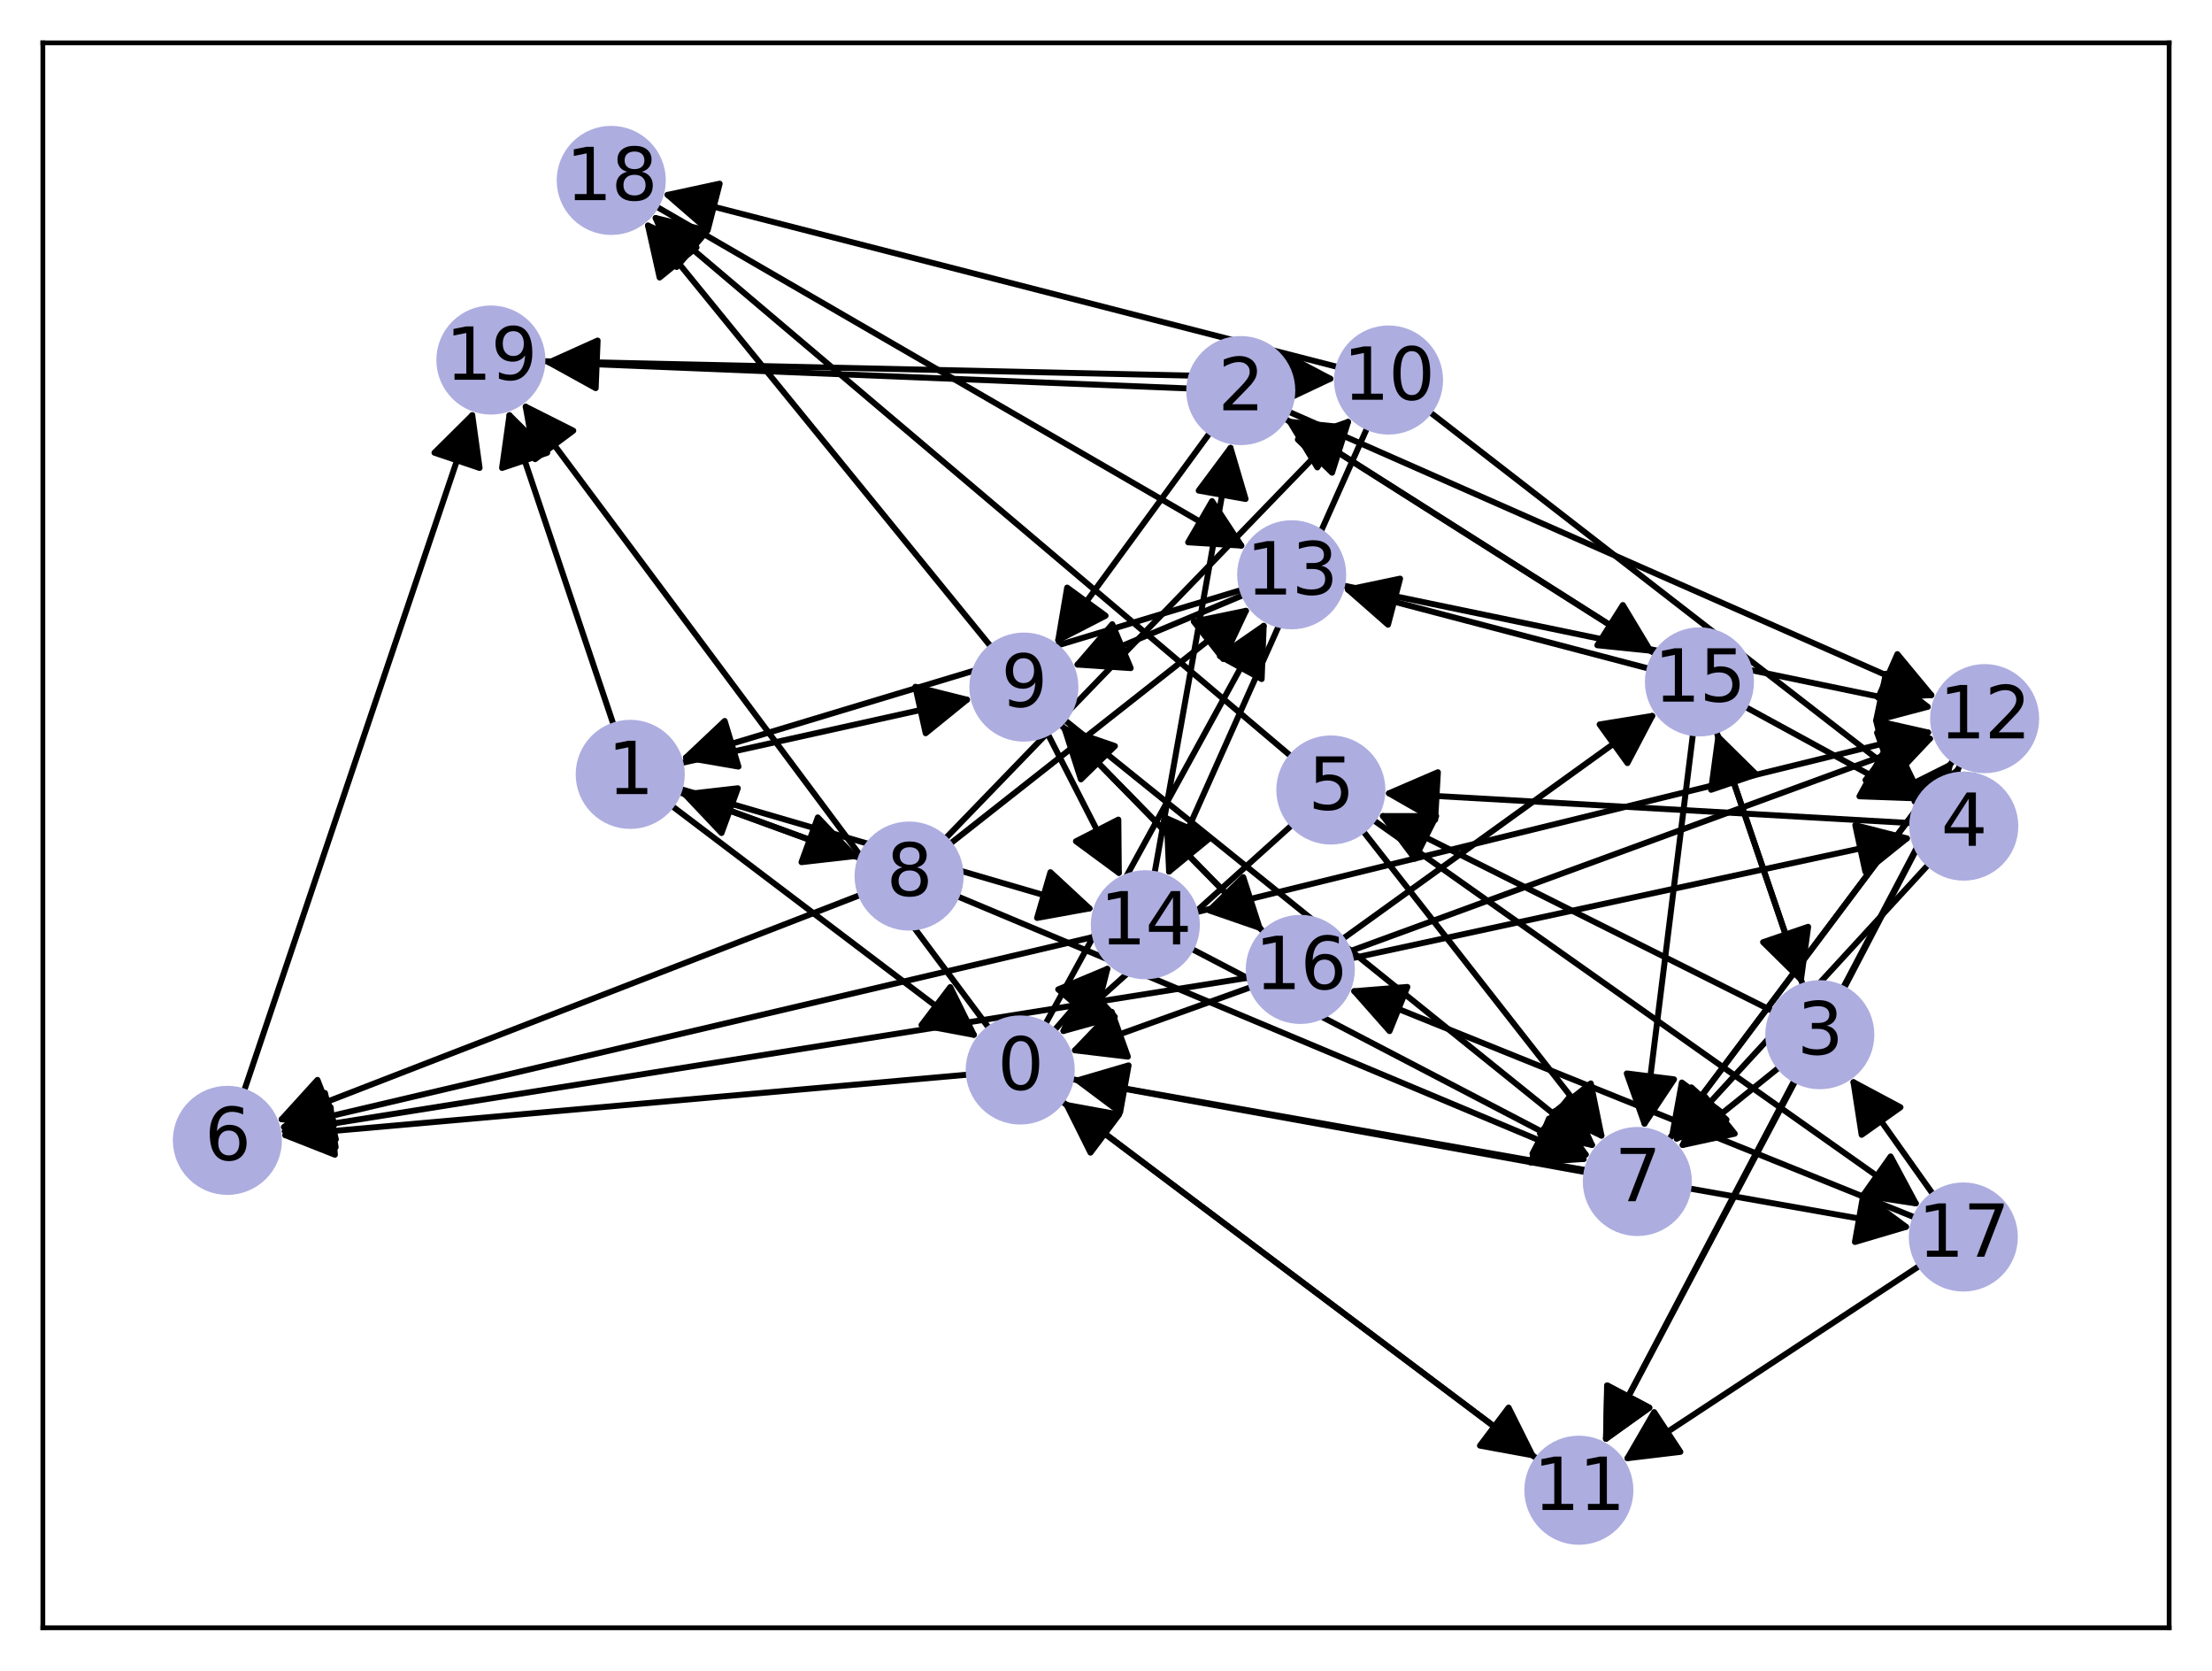 <?xml version="1.0" encoding="utf-8" standalone="no"?>
<!DOCTYPE svg PUBLIC "-//W3C//DTD SVG 1.1//EN"
  "http://www.w3.org/Graphics/SVG/1.1/DTD/svg11.dtd">
<svg xmlns:xlink="http://www.w3.org/1999/xlink" width="371.52pt" height="280.512pt" viewBox="0 0 371.52 280.512" xmlns="http://www.w3.org/2000/svg" version="1.1">
 <defs>
  <style type="text/css">*{stroke-linejoin: round; stroke-linecap: butt}</style>
 </defs>
 <g id="figure_1">
  <g id="patch_1">
   <path d="M 0 280.512 
L 371.52 280.512 
L 371.52 0 
L 0 0 
z
" style="fill: #ffffff"/>
  </g>
  <g id="axes_1">
   <g id="patch_2">
    <path d="M 7.2 273.312 
L 364.32 273.312 
L 364.32 7.2 
L 7.2 7.2 
z
" style="fill: #ffffff"/>
   </g>
   <g id="patch_3">
    <path d="M 162.725 180.423 
Q 104.769 185.566 47.927 190.61 
" clip-path="url(#p4674f35e17)" style="fill: none; stroke: #000000; stroke-linecap: round"/>
    <path d="M 56.249 193.887 
L 47.927 190.61 
L 55.542 185.918 
L 56.249 193.887 
z
" clip-path="url(#p4674f35e17)" style="stroke: #000000; stroke-linecap: round"/>
   </g>
   <g id="patch_4">
    <path d="M 178.273 184.862 
Q 218.267 214.939 257.368 244.344 
" clip-path="url(#p4674f35e17)" style="fill: none; stroke: #000000; stroke-linecap: round"/>
    <path d="M 253.379 236.339 
L 257.368 244.344 
L 248.57 242.733 
L 253.379 236.339 
z
" clip-path="url(#p4674f35e17)" style="stroke: #000000; stroke-linecap: round"/>
   </g>
   <g id="patch_5">
    <path d="M 175.516 172.063 
Q 194.149 138.083 212.244 105.083 
" clip-path="url(#p4674f35e17)" style="fill: none; stroke: #000000; stroke-linecap: round"/>
    <path d="M 204.89 110.175 
L 212.244 105.083 
L 211.905 114.021 
L 204.89 110.175 
z
" clip-path="url(#p4674f35e17)" style="stroke: #000000; stroke-linecap: round"/>
   </g>
   <g id="patch_6">
    <path d="M 177.003 173.099 
Q 181.858 167.464 185.982 162.677 
" clip-path="url(#p4674f35e17)" style="fill: none; stroke: #000000; stroke-linecap: round"/>
    <path d="M 177.73 166.127 
L 185.982 162.677 
L 183.791 171.349 
L 177.73 166.127 
z
" clip-path="url(#p4674f35e17)" style="stroke: #000000; stroke-linecap: round"/>
   </g>
   <g id="patch_7">
    <path d="M 179.884 181.168 
Q 250.553 193.679 320.122 205.995 
" clip-path="url(#p4674f35e17)" style="fill: none; stroke: #000000; stroke-linecap: round"/>
    <path d="M 312.942 200.662 
L 320.122 205.995 
L 311.547 208.54 
L 312.942 200.662 
z
" clip-path="url(#p4674f35e17)" style="stroke: #000000; stroke-linecap: round"/>
   </g>
   <g id="patch_8">
    <path d="M 166.173 172.713 
Q 126.901 120.054 88.297 68.292 
" clip-path="url(#p4674f35e17)" style="fill: none; stroke: #000000; stroke-linecap: round"/>
    <path d="M 89.874 77.097 
L 88.297 68.292 
L 96.286 72.314 
L 89.874 77.097 
z
" clip-path="url(#p4674f35e17)" style="stroke: #000000; stroke-linecap: round"/>
   </g>
   <g id="patch_9">
    <path d="M 112.754 135.25 
Q 138.604 154.84 163.562 173.754 
" clip-path="url(#p4674f35e17)" style="fill: none; stroke: #000000; stroke-linecap: round"/>
    <path d="M 159.602 165.734 
L 163.562 173.754 
L 154.77 172.11 
L 159.602 165.734 
z
" clip-path="url(#p4674f35e17)" style="stroke: #000000; stroke-linecap: round"/>
   </g>
   <g id="patch_10">
    <path d="M 113.991 132.987 
Q 129.272 138.559 143.503 143.747 
" clip-path="url(#p4674f35e17)" style="fill: none; stroke: #000000; stroke-linecap: round"/>
    <path d="M 137.357 137.249 
L 143.503 143.747 
L 134.617 144.765 
L 137.357 137.249 
z
" clip-path="url(#p4674f35e17)" style="stroke: #000000; stroke-linecap: round"/>
   </g>
   <g id="patch_11">
    <path d="M 114.306 128.146 
Q 138.907 122.694 162.417 117.484 
" clip-path="url(#p4674f35e17)" style="fill: none; stroke: #000000; stroke-linecap: round"/>
    <path d="M 153.741 115.31 
L 162.417 117.484 
L 155.472 123.12 
L 153.741 115.31 
z
" clip-path="url(#p4674f35e17)" style="stroke: #000000; stroke-linecap: round"/>
   </g>
   <g id="patch_12">
    <path d="M 114.166 132.446 
Q 149.111 142.644 182.983 152.529 
" clip-path="url(#p4674f35e17)" style="fill: none; stroke: #000000; stroke-linecap: round"/>
    <path d="M 176.424 146.448 
L 182.983 152.529 
L 174.183 154.128 
L 176.424 146.448 
z
" clip-path="url(#p4674f35e17)" style="stroke: #000000; stroke-linecap: round"/>
   </g>
   <g id="patch_13">
    <path d="M 103.091 121.812 
Q 94.151 95.234 85.567 69.717 
" clip-path="url(#p4674f35e17)" style="fill: none; stroke: #000000; stroke-linecap: round"/>
    <path d="M 84.326 78.575 
L 85.567 69.717 
L 91.909 76.024 
L 84.326 78.575 
z
" clip-path="url(#p4674f35e17)" style="stroke: #000000; stroke-linecap: round"/>
   </g>
   <g id="patch_14">
    <path d="M 203.277 72.573 
Q 190.177 90.477 177.738 107.479 
" clip-path="url(#p4674f35e17)" style="fill: none; stroke: #000000; stroke-linecap: round"/>
    <path d="M 185.69 103.384 
L 177.738 107.479 
L 179.234 98.66 
L 185.69 103.384 
z
" clip-path="url(#p4674f35e17)" style="stroke: #000000; stroke-linecap: round"/>
   </g>
   <g id="patch_15">
    <path d="M 216.319 69.075 
Q 270.863 93.123 324.383 116.719 
" clip-path="url(#p4674f35e17)" style="fill: none; stroke: #000000; stroke-linecap: round"/>
    <path d="M 318.677 109.831 
L 324.383 116.719 
L 315.45 117.152 
L 318.677 109.831 
z
" clip-path="url(#p4674f35e17)" style="stroke: #000000; stroke-linecap: round"/>
   </g>
   <g id="patch_16">
    <path d="M 215.702 70.221 
Q 246.913 90.037 277.179 109.253 
" clip-path="url(#p4674f35e17)" style="fill: none; stroke: #000000; stroke-linecap: round"/>
    <path d="M 272.57 101.588 
L 277.179 109.253 
L 268.282 108.342 
L 272.57 101.588 
z
" clip-path="url(#p4674f35e17)" style="stroke: #000000; stroke-linecap: round"/>
   </g>
   <g id="patch_17">
    <path d="M 199.741 65.228 
Q 145.421 63.016 92.219 60.849 
" clip-path="url(#p4674f35e17)" style="fill: none; stroke: #000000; stroke-linecap: round"/>
    <path d="M 100.049 65.172 
L 92.219 60.849 
L 100.375 57.178 
L 100.049 65.172 
z
" clip-path="url(#p4674f35e17)" style="stroke: #000000; stroke-linecap: round"/>
   </g>
   <g id="patch_18">
    <path d="M 297.9 169.856 
Q 264.587 153.188 232.273 137.02 
" clip-path="url(#p4674f35e17)" style="fill: none; stroke: #000000; stroke-linecap: round"/>
    <path d="M 237.637 144.177 
L 232.273 137.02 
L 241.217 137.022 
L 237.637 144.177 
z
" clip-path="url(#p4674f35e17)" style="stroke: #000000; stroke-linecap: round"/>
   </g>
   <g id="patch_19">
    <path d="M 298.902 179.156 
Q 290.325 186.054 282.62 192.252 
" clip-path="url(#p4674f35e17)" style="fill: none; stroke: #000000; stroke-linecap: round"/>
    <path d="M 291.361 190.355 
L 282.62 192.252 
L 286.347 184.121 
L 291.361 190.355 
z
" clip-path="url(#p4674f35e17)" style="stroke: #000000; stroke-linecap: round"/>
   </g>
   <g id="patch_20">
    <path d="M 301.598 181.385 
Q 285.415 211.973 269.756 241.572 
" clip-path="url(#p4674f35e17)" style="fill: none; stroke: #000000; stroke-linecap: round"/>
    <path d="M 277.033 236.372 
L 269.756 241.572 
L 269.962 232.63 
L 277.033 236.372 
z
" clip-path="url(#p4674f35e17)" style="stroke: #000000; stroke-linecap: round"/>
   </g>
   <g id="patch_21">
    <path d="M 309.653 166.052 
Q 319.489 147.196 328.809 129.331 
" clip-path="url(#p4674f35e17)" style="fill: none; stroke: #000000; stroke-linecap: round"/>
    <path d="M 321.562 134.574 
L 328.809 129.331 
L 328.655 138.274 
L 321.562 134.574 
z
" clip-path="url(#p4674f35e17)" style="stroke: #000000; stroke-linecap: round"/>
   </g>
   <g id="patch_22">
    <path d="M 302.85 165.535 
Q 295.54 144.112 288.591 123.747 
" clip-path="url(#p4674f35e17)" style="fill: none; stroke: #000000; stroke-linecap: round"/>
    <path d="M 287.389 132.611 
L 288.591 123.747 
L 294.96 130.027 
L 287.389 132.611 
z
" clip-path="url(#p4674f35e17)" style="stroke: #000000; stroke-linecap: round"/>
   </g>
   <g id="patch_23">
    <path d="M 321.182 138.214 
Q 276.677 135.675 233.288 133.2 
" clip-path="url(#p4674f35e17)" style="fill: none; stroke: #000000; stroke-linecap: round"/>
    <path d="M 241.048 137.649 
L 233.288 133.2 
L 241.503 129.662 
L 241.048 137.649 
z
" clip-path="url(#p4674f35e17)" style="stroke: #000000; stroke-linecap: round"/>
   </g>
   <g id="patch_24">
    <path d="M 323.968 145.084 
Q 302.415 168.543 281.618 191.178 
" clip-path="url(#p4674f35e17)" style="fill: none; stroke: #000000; stroke-linecap: round"/>
    <path d="M 289.976 187.993 
L 281.618 191.178 
L 284.085 182.58 
L 289.976 187.993 
z
" clip-path="url(#p4674f35e17)" style="stroke: #000000; stroke-linecap: round"/>
   </g>
   <g id="patch_25">
    <path d="M 331.477 130.209 
Q 331.579 129.685 331.468 130.258 
" clip-path="url(#p4674f35e17)" style="fill: none; stroke: #000000; stroke-linecap: round"/>
    <path d="M 326.017 137.349 
L 331.468 130.258 
L 333.87 138.874 
L 326.017 137.349 
z
" clip-path="url(#p4674f35e17)" style="stroke: #000000; stroke-linecap: round"/>
   </g>
   <g id="patch_26">
    <path d="M 217.091 138.443 
Q 197.439 156.151 178.617 173.111 
" clip-path="url(#p4674f35e17)" style="fill: none; stroke: #000000; stroke-linecap: round"/>
    <path d="M 187.238 170.727 
L 178.617 173.111 
L 181.883 164.784 
L 187.238 170.727 
z
" clip-path="url(#p4674f35e17)" style="stroke: #000000; stroke-linecap: round"/>
   </g>
   <g id="patch_27">
    <path d="M 228.866 139.462 
Q 249.262 165.51 268.97 190.678 
" clip-path="url(#p4674f35e17)" style="fill: none; stroke: #000000; stroke-linecap: round"/>
    <path d="M 267.187 181.913 
L 268.97 190.678 
L 260.888 186.845 
L 267.187 181.913 
z
" clip-path="url(#p4674f35e17)" style="stroke: #000000; stroke-linecap: round"/>
   </g>
   <g id="patch_28">
    <path d="M 230.597 137.639 
Q 276.639 170.171 321.768 202.058 
" clip-path="url(#p4674f35e17)" style="fill: none; stroke: #000000; stroke-linecap: round"/>
    <path d="M 317.543 194.175 
L 321.768 202.058 
L 312.926 200.709 
L 317.543 194.175 
z
" clip-path="url(#p4674f35e17)" style="stroke: #000000; stroke-linecap: round"/>
   </g>
   <g id="patch_29">
    <path d="M 216.92 127.049 
Q 163.095 81.469 110.123 36.61 
" clip-path="url(#p4674f35e17)" style="fill: none; stroke: #000000; stroke-linecap: round"/>
    <path d="M 113.643 44.833 
L 110.123 36.61 
L 118.813 38.728 
L 113.643 44.833 
z
" clip-path="url(#p4674f35e17)" style="stroke: #000000; stroke-linecap: round"/>
   </g>
   <g id="patch_30">
    <path d="M 40.96 183.273 
Q 60.319 125.965 79.32 69.716 
" clip-path="url(#p4674f35e17)" style="fill: none; stroke: #000000; stroke-linecap: round"/>
    <path d="M 72.97 76.015 
L 79.32 69.716 
L 80.55 78.575 
L 72.97 76.015 
z
" clip-path="url(#p4674f35e17)" style="stroke: #000000; stroke-linecap: round"/>
   </g>
   <g id="patch_31">
    <path d="M 266.476 196.84 
Q 223.174 189.018 180.972 181.395 
" clip-path="url(#p4674f35e17)" style="fill: none; stroke: #000000; stroke-linecap: round"/>
    <path d="M 188.134 186.754 
L 180.972 181.395 
L 189.556 178.881 
L 188.134 186.754 
z
" clip-path="url(#p4674f35e17)" style="stroke: #000000; stroke-linecap: round"/>
   </g>
   <g id="patch_32">
    <path d="M 280.2 191.452 
Q 304.165 159.522 327.459 128.486 
" clip-path="url(#p4674f35e17)" style="fill: none; stroke: #000000; stroke-linecap: round"/>
    <path d="M 319.458 132.483 
L 327.459 128.486 
L 325.856 137.285 
L 319.458 132.483 
z
" clip-path="url(#p4674f35e17)" style="stroke: #000000; stroke-linecap: round"/>
   </g>
   <g id="patch_33">
    <path d="M 144.552 144.13 
Q 129.27 138.558 115.04 133.369 
" clip-path="url(#p4674f35e17)" style="fill: none; stroke: #000000; stroke-linecap: round"/>
    <path d="M 121.185 139.868 
L 115.04 133.369 
L 123.926 132.352 
L 121.185 139.868 
z
" clip-path="url(#p4674f35e17)" style="stroke: #000000; stroke-linecap: round"/>
   </g>
   <g id="patch_34">
    <path d="M 144.615 150.227 
Q 95.441 169.285 47.31 187.939 
" clip-path="url(#p4674f35e17)" style="fill: none; stroke: #000000; stroke-linecap: round"/>
    <path d="M 56.214 188.778 
L 47.31 187.939 
L 53.324 181.319 
L 56.214 188.778 
z
" clip-path="url(#p4674f35e17)" style="stroke: #000000; stroke-linecap: round"/>
   </g>
   <g id="patch_35">
    <path d="M 160.675 150.445 
Q 213.845 172.738 265.983 194.599 
" clip-path="url(#p4674f35e17)" style="fill: none; stroke: #000000; stroke-linecap: round"/>
    <path d="M 260.152 187.817 
L 265.983 194.599 
L 257.059 195.195 
L 260.152 187.817 
z
" clip-path="url(#p4674f35e17)" style="stroke: #000000; stroke-linecap: round"/>
   </g>
   <g id="patch_36">
    <path d="M 158.709 140.873 
Q 192.951 105.454 226.417 70.839 
" clip-path="url(#p4674f35e17)" style="fill: none; stroke: #000000; stroke-linecap: round"/>
    <path d="M 217.98 73.81 
L 226.417 70.839 
L 223.732 79.371 
L 217.98 73.81 
z
" clip-path="url(#p4674f35e17)" style="stroke: #000000; stroke-linecap: round"/>
   </g>
   <g id="patch_37">
    <path d="M 159.495 141.74 
Q 184.817 121.805 209.26 102.56 
" clip-path="url(#p4674f35e17)" style="fill: none; stroke: #000000; stroke-linecap: round"/>
    <path d="M 200.5 104.366 
L 209.26 102.56 
L 205.449 110.652 
L 200.5 104.366 
z
" clip-path="url(#p4674f35e17)" style="stroke: #000000; stroke-linecap: round"/>
   </g>
   <g id="patch_38">
    <path d="M 178.71 120.802 
Q 223.484 156.874 267.386 192.245 
" clip-path="url(#p4674f35e17)" style="fill: none; stroke: #000000; stroke-linecap: round"/>
    <path d="M 263.666 184.111 
L 267.386 192.245 
L 258.647 190.341 
L 263.666 184.111 
z
" clip-path="url(#p4674f35e17)" style="stroke: #000000; stroke-linecap: round"/>
   </g>
   <g id="patch_39">
    <path d="M 175.909 123.081 
Q 182.166 135.318 187.914 146.559 
" clip-path="url(#p4674f35e17)" style="fill: none; stroke: #000000; stroke-linecap: round"/>
    <path d="M 187.833 137.616 
L 187.914 146.559 
L 180.71 141.257 
L 187.833 137.616 
z
" clip-path="url(#p4674f35e17)" style="stroke: #000000; stroke-linecap: round"/>
   </g>
   <g id="patch_40">
    <path d="M 178.027 121.556 
Q 195.181 139.07 211.552 155.786 
" clip-path="url(#p4674f35e17)" style="fill: none; stroke: #000000; stroke-linecap: round"/>
    <path d="M 208.812 147.271 
L 211.552 155.786 
L 203.097 152.869 
L 208.812 147.271 
z
" clip-path="url(#p4674f35e17)" style="stroke: #000000; stroke-linecap: round"/>
   </g>
   <g id="patch_41">
    <path d="M 166.494 108.651 
Q 137.312 72.828 108.836 37.872 
" clip-path="url(#p4674f35e17)" style="fill: none; stroke: #000000; stroke-linecap: round"/>
    <path d="M 110.787 46.6 
L 108.836 37.872 
L 116.99 41.548 
L 110.787 46.6 
z
" clip-path="url(#p4674f35e17)" style="stroke: #000000; stroke-linecap: round"/>
   </g>
   <g id="patch_42">
    <path d="M 240.056 69.115 
Q 281.519 101.257 322.098 132.715 
" clip-path="url(#p4674f35e17)" style="fill: none; stroke: #000000; stroke-linecap: round"/>
    <path d="M 318.226 124.652 
L 322.098 132.715 
L 313.325 130.975 
L 318.226 124.652 
z
" clip-path="url(#p4674f35e17)" style="stroke: #000000; stroke-linecap: round"/>
   </g>
   <g id="patch_43">
    <path d="M 229.681 71.717 
Q 212.789 109.539 196.353 146.34 
" clip-path="url(#p4674f35e17)" style="fill: none; stroke: #000000; stroke-linecap: round"/>
    <path d="M 203.268 140.667 
L 196.353 146.34 
L 195.963 137.404 
L 203.268 140.667 
z
" clip-path="url(#p4674f35e17)" style="stroke: #000000; stroke-linecap: round"/>
   </g>
   <g id="patch_44">
    <path d="M 224.826 61.657 
Q 167.936 47.051 112.129 32.723 
" clip-path="url(#p4674f35e17)" style="fill: none; stroke: #000000; stroke-linecap: round"/>
    <path d="M 118.883 38.587 
L 112.129 32.723 
L 120.873 30.838 
L 118.883 38.587 
z
" clip-path="url(#p4674f35e17)" style="stroke: #000000; stroke-linecap: round"/>
   </g>
   <g id="patch_45">
    <path d="M 258.261 245.015 
Q 218.266 214.938 179.165 185.533 
" clip-path="url(#p4674f35e17)" style="fill: none; stroke: #000000; stroke-linecap: round"/>
    <path d="M 183.155 193.539 
L 179.165 185.533 
L 187.963 187.145 
L 183.155 193.539 
z
" clip-path="url(#p4674f35e17)" style="stroke: #000000; stroke-linecap: round"/>
   </g>
   <g id="patch_46">
    <path d="M 328.131 127.591 
Q 304.166 159.522 280.872 190.558 
" clip-path="url(#p4674f35e17)" style="fill: none; stroke: #000000; stroke-linecap: round"/>
    <path d="M 288.873 186.56 
L 280.872 190.558 
L 282.475 181.758 
L 288.873 186.56 
z
" clip-path="url(#p4674f35e17)" style="stroke: #000000; stroke-linecap: round"/>
   </g>
   <g id="patch_47">
    <path d="M 329.298 128.33 
Q 299.256 185.441 269.735 241.564 
" clip-path="url(#p4674f35e17)" style="fill: none; stroke: #000000; stroke-linecap: round"/>
    <path d="M 276.999 236.346 
L 269.735 241.564 
L 269.919 232.621 
L 276.999 236.346 
z
" clip-path="url(#p4674f35e17)" style="stroke: #000000; stroke-linecap: round"/>
   </g>
   <g id="patch_48">
    <path d="M 208.656 99.011 
Q 161.4 113.264 115.214 127.195 
" clip-path="url(#p4674f35e17)" style="fill: none; stroke: #000000; stroke-linecap: round"/>
    <path d="M 124.029 128.715 
L 115.214 127.195 
L 121.718 121.055 
L 124.029 128.715 
z
" clip-path="url(#p4674f35e17)" style="stroke: #000000; stroke-linecap: round"/>
   </g>
   <g id="patch_49">
    <path d="M 208.959 99.859 
Q 194.456 105.939 180.985 111.587 
" clip-path="url(#p4674f35e17)" style="fill: none; stroke: #000000; stroke-linecap: round"/>
    <path d="M 189.91 112.182 
L 180.985 111.587 
L 186.816 104.804 
L 189.91 112.182 
z
" clip-path="url(#p4674f35e17)" style="stroke: #000000; stroke-linecap: round"/>
   </g>
   <g id="patch_50">
    <path d="M 225.423 98.27 
Q 275.137 108.587 323.756 118.676 
" clip-path="url(#p4674f35e17)" style="fill: none; stroke: #000000; stroke-linecap: round"/>
    <path d="M 316.736 113.134 
L 323.756 118.676 
L 315.11 120.967 
L 316.736 113.134 
z
" clip-path="url(#p4674f35e17)" style="stroke: #000000; stroke-linecap: round"/>
   </g>
   <g id="patch_51">
    <path d="M 193.89 146.742 
Q 200.38 110.423 206.673 75.204 
" clip-path="url(#p4674f35e17)" style="fill: none; stroke: #000000; stroke-linecap: round"/>
    <path d="M 201.328 82.376 
L 206.673 75.204 
L 209.203 83.783 
L 201.328 82.376 
z
" clip-path="url(#p4674f35e17)" style="stroke: #000000; stroke-linecap: round"/>
   </g>
   <g id="patch_52">
    <path d="M 183.939 157.247 
Q 115.279 173.37 47.707 189.239 
" clip-path="url(#p4674f35e17)" style="fill: none; stroke: #000000; stroke-linecap: round"/>
    <path d="M 56.41 191.304 
L 47.707 189.239 
L 54.581 183.516 
L 56.41 191.304 
z
" clip-path="url(#p4674f35e17)" style="stroke: #000000; stroke-linecap: round"/>
   </g>
   <g id="patch_53">
    <path d="M 200.045 159.274 
Q 233.683 176.824 266.33 193.857 
" clip-path="url(#p4674f35e17)" style="fill: none; stroke: #000000; stroke-linecap: round"/>
    <path d="M 261.088 186.61 
L 266.33 193.857 
L 257.387 193.702 
L 261.088 186.61 
z
" clip-path="url(#p4674f35e17)" style="stroke: #000000; stroke-linecap: round"/>
   </g>
   <g id="patch_54">
    <path d="M 200.776 153.203 
Q 262.848 137.966 323.834 122.994 
" clip-path="url(#p4674f35e17)" style="fill: none; stroke: #000000; stroke-linecap: round"/>
    <path d="M 315.111 121.017 
L 323.834 122.994 
L 317.019 128.786 
L 315.111 121.017 
z
" clip-path="url(#p4674f35e17)" style="stroke: #000000; stroke-linecap: round"/>
   </g>
   <g id="patch_55">
    <path d="M 278.124 109.852 
Q 246.913 90.037 216.646 70.821 
" clip-path="url(#p4674f35e17)" style="fill: none; stroke: #000000; stroke-linecap: round"/>
    <path d="M 221.256 78.486 
L 216.646 70.821 
L 225.544 71.732 
L 221.256 78.486 
z
" clip-path="url(#p4674f35e17)" style="stroke: #000000; stroke-linecap: round"/>
   </g>
   <g id="patch_56">
    <path d="M 288.23 122.689 
Q 295.54 144.112 302.489 164.477 
" clip-path="url(#p4674f35e17)" style="fill: none; stroke: #000000; stroke-linecap: round"/>
    <path d="M 303.691 155.614 
L 302.489 164.477 
L 296.12 158.197 
L 303.691 155.614 
z
" clip-path="url(#p4674f35e17)" style="stroke: #000000; stroke-linecap: round"/>
   </g>
   <g id="patch_57">
    <path d="M 293.034 118.638 
Q 307.63 126.6 321.245 134.025 
" clip-path="url(#p4674f35e17)" style="fill: none; stroke: #000000; stroke-linecap: round"/>
    <path d="M 316.137 126.683 
L 321.245 134.025 
L 312.306 133.706 
L 316.137 126.683 
z
" clip-path="url(#p4674f35e17)" style="stroke: #000000; stroke-linecap: round"/>
   </g>
   <g id="patch_58">
    <path d="M 284.364 123.087 
Q 280.217 156.434 276.208 188.672 
" clip-path="url(#p4674f35e17)" style="fill: none; stroke: #000000; stroke-linecap: round"/>
    <path d="M 281.165 181.227 
L 276.208 188.672 
L 273.226 180.24 
L 281.165 181.227 
z
" clip-path="url(#p4674f35e17)" style="stroke: #000000; stroke-linecap: round"/>
   </g>
   <g id="patch_59">
    <path d="M 277.06 112.294 
Q 251.191 105.502 226.403 98.994 
" clip-path="url(#p4674f35e17)" style="fill: none; stroke: #000000; stroke-linecap: round"/>
    <path d="M 233.125 104.894 
L 226.403 98.994 
L 235.156 97.156 
L 233.125 104.894 
z
" clip-path="url(#p4674f35e17)" style="stroke: #000000; stroke-linecap: round"/>
   </g>
   <g id="patch_60">
    <path d="M 210.241 165.696 
Q 194.871 171.214 180.553 176.354 
" clip-path="url(#p4674f35e17)" style="fill: none; stroke: #000000; stroke-linecap: round"/>
    <path d="M 189.434 177.416 
L 180.553 176.354 
L 186.731 169.887 
L 189.434 177.416 
z
" clip-path="url(#p4674f35e17)" style="stroke: #000000; stroke-linecap: round"/>
   </g>
   <g id="patch_61">
    <path d="M 226.857 160.942 
Q 274.111 150.738 320.273 140.77 
" clip-path="url(#p4674f35e17)" style="fill: none; stroke: #000000; stroke-linecap: round"/>
    <path d="M 311.608 138.549 
L 320.273 140.77 
L 313.297 146.369 
L 311.608 138.549 
z
" clip-path="url(#p4674f35e17)" style="stroke: #000000; stroke-linecap: round"/>
   </g>
   <g id="patch_62">
    <path d="M 209.838 164.133 
Q 128.29 177.122 47.845 189.936 
" clip-path="url(#p4674f35e17)" style="fill: none; stroke: #000000; stroke-linecap: round"/>
    <path d="M 56.375 192.627 
L 47.845 189.936 
L 55.117 184.727 
L 56.375 192.627 
z
" clip-path="url(#p4674f35e17)" style="stroke: #000000; stroke-linecap: round"/>
   </g>
   <g id="patch_63">
    <path d="M 212.331 156.581 
Q 195.178 139.067 178.806 122.352 
" clip-path="url(#p4674f35e17)" style="fill: none; stroke: #000000; stroke-linecap: round"/>
    <path d="M 181.546 130.866 
L 178.806 122.352 
L 187.262 125.269 
L 181.546 130.866 
z
" clip-path="url(#p4674f35e17)" style="stroke: #000000; stroke-linecap: round"/>
   </g>
   <g id="patch_64">
    <path d="M 226.527 159.79 
Q 275.862 141.716 324.148 124.027 
" clip-path="url(#p4674f35e17)" style="fill: none; stroke: #000000; stroke-linecap: round"/>
    <path d="M 315.261 123.023 
L 324.148 124.027 
L 318.012 130.535 
L 315.261 123.023 
z
" clip-path="url(#p4674f35e17)" style="stroke: #000000; stroke-linecap: round"/>
   </g>
   <g id="patch_65">
    <path d="M 225.42 157.709 
Q 251.912 138.632 277.497 120.208 
" clip-path="url(#p4674f35e17)" style="fill: none; stroke: #000000; stroke-linecap: round"/>
    <path d="M 268.667 121.637 
L 277.497 120.208 
L 273.342 128.129 
L 268.667 121.637 
z
" clip-path="url(#p4674f35e17)" style="stroke: #000000; stroke-linecap: round"/>
   </g>
   <g id="patch_66">
    <path d="M 324.74 200.637 
Q 317.7 190.716 311.307 181.708 
" clip-path="url(#p4674f35e17)" style="fill: none; stroke: #000000; stroke-linecap: round"/>
    <path d="M 312.675 190.547 
L 311.307 181.708 
L 319.199 185.917 
L 312.675 190.547 
z
" clip-path="url(#p4674f35e17)" style="stroke: #000000; stroke-linecap: round"/>
   </g>
   <g id="patch_67">
    <path d="M 322.521 212.463 
Q 297.468 228.959 273.349 244.841 
" clip-path="url(#p4674f35e17)" style="fill: none; stroke: #000000; stroke-linecap: round"/>
    <path d="M 282.231 243.782 
L 273.349 244.841 
L 277.831 237.101 
L 282.231 243.782 
z
" clip-path="url(#p4674f35e17)" style="stroke: #000000; stroke-linecap: round"/>
   </g>
   <g id="patch_68">
    <path d="M 321.722 204.46 
Q 274.073 185.235 227.461 166.429 
" clip-path="url(#p4674f35e17)" style="fill: none; stroke: #000000; stroke-linecap: round"/>
    <path d="M 233.383 173.132 
L 227.461 166.429 
L 236.377 165.713 
L 233.383 173.132 
z
" clip-path="url(#p4674f35e17)" style="stroke: #000000; stroke-linecap: round"/>
   </g>
   <g id="patch_69">
    <path d="M 110.157 34.635 
Q 159.805 63.402 208.485 91.609 
" clip-path="url(#p4674f35e17)" style="fill: none; stroke: #000000; stroke-linecap: round"/>
    <path d="M 203.569 84.137 
L 208.485 91.609 
L 199.558 91.059 
L 203.569 84.137 
z
" clip-path="url(#p4674f35e17)" style="stroke: #000000; stroke-linecap: round"/>
   </g>
   <g id="patch_70">
    <path d="M 91.104 60.644 
Q 157.828 62.131 223.434 63.592 
" clip-path="url(#p4674f35e17)" style="fill: none; stroke: #000000; stroke-linecap: round"/>
    <path d="M 215.525 59.415 
L 223.434 63.592 
L 215.347 67.413 
L 215.525 59.415 
z
" clip-path="url(#p4674f35e17)" style="stroke: #000000; stroke-linecap: round"/>
   </g>
   <g id="matplotlib.axis_1">
    <g id="xtick_1"/>
    <g id="xtick_2"/>
    <g id="xtick_3"/>
    <g id="xtick_4"/>
    <g id="xtick_5"/>
    <g id="xtick_6"/>
    <g id="xtick_7"/>
    <g id="xtick_8"/>
   </g>
   <g id="matplotlib.axis_2">
    <g id="ytick_1"/>
    <g id="ytick_2"/>
    <g id="ytick_3"/>
    <g id="ytick_4"/>
    <g id="ytick_5"/>
    <g id="ytick_6"/>
    <g id="ytick_7"/>
   </g>
   <g id="PathCollection_1">
    <defs>
     <path id="mf412f7aaeb" d="M 0 8.66 
C 2.297 8.66 4.5 7.748 6.124 6.124 
C 7.748 4.5 8.66 2.297 8.66 0 
C 8.66 -2.297 7.748 -4.5 6.124 -6.124 
C 4.5 -7.748 2.297 -8.66 0 -8.66 
C -2.297 -8.66 -4.5 -7.748 -6.124 -6.124 
C -7.748 -4.5 -8.66 -2.297 -8.66 0 
C -8.66 2.297 -7.748 4.5 -6.124 6.124 
C -4.5 7.748 -2.297 8.66 0 8.66 
z
" style="stroke: #adade0"/>
    </defs>
    <g clip-path="url(#p4674f35e17)">
     <use xlink:href="#mf412f7aaeb" x="171.352" y="179.658" style="fill: #adade0; stroke: #adade0"/>
     <use xlink:href="#mf412f7aaeb" x="105.852" y="130.019" style="fill: #adade0; stroke: #adade0"/>
     <use xlink:href="#mf412f7aaeb" x="208.393" y="65.581" style="fill: #adade0; stroke: #adade0"/>
     <use xlink:href="#mf412f7aaeb" x="305.647" y="173.731" style="fill: #adade0; stroke: #adade0"/>
     <use xlink:href="#mf412f7aaeb" x="329.828" y="138.707" style="fill: #adade0; stroke: #adade0"/>
     <use xlink:href="#mf412f7aaeb" x="223.526" y="132.644" style="fill: #adade0; stroke: #adade0"/>
     <use xlink:href="#mf412f7aaeb" x="38.19" y="191.474" style="fill: #adade0; stroke: #adade0"/>
     <use xlink:href="#mf412f7aaeb" x="275.001" y="198.38" style="fill: #adade0; stroke: #adade0"/>
     <use xlink:href="#mf412f7aaeb" x="152.691" y="147.097" style="fill: #adade0; stroke: #adade0"/>
     <use xlink:href="#mf412f7aaeb" x="171.966" y="115.368" style="fill: #adade0; stroke: #adade0"/>
     <use xlink:href="#mf412f7aaeb" x="233.212" y="63.81" style="fill: #adade0; stroke: #adade0"/>
     <use xlink:href="#mf412f7aaeb" x="265.182" y="250.22" style="fill: #adade0; stroke: #adade0"/>
     <use xlink:href="#mf412f7aaeb" x="333.33" y="120.663" style="fill: #adade0; stroke: #adade0"/>
     <use xlink:href="#mf412f7aaeb" x="216.945" y="96.51" style="fill: #adade0; stroke: #adade0"/>
     <use xlink:href="#mf412f7aaeb" x="192.366" y="155.268" style="fill: #adade0; stroke: #adade0"/>
     <use xlink:href="#mf412f7aaeb" x="285.433" y="114.493" style="fill: #adade0; stroke: #adade0"/>
     <use xlink:href="#mf412f7aaeb" x="218.393" y="162.77" style="fill: #adade0; stroke: #adade0"/>
     <use xlink:href="#mf412f7aaeb" x="329.753" y="207.7" style="fill: #adade0; stroke: #adade0"/>
     <use xlink:href="#mf412f7aaeb" x="102.662" y="30.292" style="fill: #adade0; stroke: #adade0"/>
     <use xlink:href="#mf412f7aaeb" x="82.45" y="60.452" style="fill: #adade0; stroke: #adade0"/>
    </g>
   </g>
   <g id="patch_71">
    <path d="M 7.2 273.312 
L 7.2 7.2 
" style="fill: none; stroke: #000000; stroke-width: 0.8; stroke-linejoin: miter; stroke-linecap: square"/>
   </g>
   <g id="patch_72">
    <path d="M 364.32 273.312 
L 364.32 7.2 
" style="fill: none; stroke: #000000; stroke-width: 0.8; stroke-linejoin: miter; stroke-linecap: square"/>
   </g>
   <g id="patch_73">
    <path d="M 7.2 273.312 
L 364.32 273.312 
" style="fill: none; stroke: #000000; stroke-width: 0.8; stroke-linejoin: miter; stroke-linecap: square"/>
   </g>
   <g id="patch_74">
    <path d="M 7.2 7.2 
L 364.32 7.2 
" style="fill: none; stroke: #000000; stroke-width: 0.8; stroke-linejoin: miter; stroke-linecap: square"/>
   </g>
   <g id="text_1">
    <g clip-path="url(#p4674f35e17)">
     <!-- 0 -->
     <g transform="translate(167.534 182.969) scale(0.12 -0.12)">
      <defs>
       <path id="DejaVuSans-30" d="M 2034 4250 
Q 1547 4250 1301 3770 
Q 1056 3291 1056 2328 
Q 1056 1369 1301 889 
Q 1547 409 2034 409 
Q 2525 409 2770 889 
Q 3016 1369 3016 2328 
Q 3016 3291 2770 3770 
Q 2525 4250 2034 4250 
z
M 2034 4750 
Q 2819 4750 3233 4129 
Q 3647 3509 3647 2328 
Q 3647 1150 3233 529 
Q 2819 -91 2034 -91 
Q 1250 -91 836 529 
Q 422 1150 422 2328 
Q 422 3509 836 4129 
Q 1250 4750 2034 4750 
z
" transform="scale(0.016)"/>
      </defs>
      <use xlink:href="#DejaVuSans-30"/>
     </g>
    </g>
   </g>
   <g id="text_2">
    <g clip-path="url(#p4674f35e17)">
     <!-- 1 -->
     <g transform="translate(102.035 133.33) scale(0.12 -0.12)">
      <defs>
       <path id="DejaVuSans-31" d="M 794 531 
L 1825 531 
L 1825 4091 
L 703 3866 
L 703 4441 
L 1819 4666 
L 2450 4666 
L 2450 531 
L 3481 531 
L 3481 0 
L 794 0 
L 794 531 
z
" transform="scale(0.016)"/>
      </defs>
      <use xlink:href="#DejaVuSans-31"/>
     </g>
    </g>
   </g>
   <g id="text_3">
    <g clip-path="url(#p4674f35e17)">
     <!-- 2 -->
     <g transform="translate(204.575 68.892) scale(0.12 -0.12)">
      <defs>
       <path id="DejaVuSans-32" d="M 1228 531 
L 3431 531 
L 3431 0 
L 469 0 
L 469 531 
Q 828 903 1448 1529 
Q 2069 2156 2228 2338 
Q 2531 2678 2651 2914 
Q 2772 3150 2772 3378 
Q 2772 3750 2511 3984 
Q 2250 4219 1831 4219 
Q 1534 4219 1204 4116 
Q 875 4013 500 3803 
L 500 4441 
Q 881 4594 1212 4672 
Q 1544 4750 1819 4750 
Q 2544 4750 2975 4387 
Q 3406 4025 3406 3419 
Q 3406 3131 3298 2873 
Q 3191 2616 2906 2266 
Q 2828 2175 2409 1742 
Q 1991 1309 1228 531 
z
" transform="scale(0.016)"/>
      </defs>
      <use xlink:href="#DejaVuSans-32"/>
     </g>
    </g>
   </g>
   <g id="text_4">
    <g clip-path="url(#p4674f35e17)">
     <!-- 3 -->
     <g transform="translate(301.829 177.043) scale(0.12 -0.12)">
      <defs>
       <path id="DejaVuSans-33" d="M 2597 2516 
Q 3050 2419 3304 2112 
Q 3559 1806 3559 1356 
Q 3559 666 3084 287 
Q 2609 -91 1734 -91 
Q 1441 -91 1130 -33 
Q 819 25 488 141 
L 488 750 
Q 750 597 1062 519 
Q 1375 441 1716 441 
Q 2309 441 2620 675 
Q 2931 909 2931 1356 
Q 2931 1769 2642 2001 
Q 2353 2234 1838 2234 
L 1294 2234 
L 1294 2753 
L 1863 2753 
Q 2328 2753 2575 2939 
Q 2822 3125 2822 3475 
Q 2822 3834 2567 4026 
Q 2313 4219 1838 4219 
Q 1578 4219 1281 4162 
Q 984 4106 628 3988 
L 628 4550 
Q 988 4650 1302 4700 
Q 1616 4750 1894 4750 
Q 2613 4750 3031 4423 
Q 3450 4097 3450 3541 
Q 3450 3153 3228 2886 
Q 3006 2619 2597 2516 
z
" transform="scale(0.016)"/>
      </defs>
      <use xlink:href="#DejaVuSans-33"/>
     </g>
    </g>
   </g>
   <g id="text_5">
    <g clip-path="url(#p4674f35e17)">
     <!-- 4 -->
     <g transform="translate(326.01 142.018) scale(0.12 -0.12)">
      <defs>
       <path id="DejaVuSans-34" d="M 2419 4116 
L 825 1625 
L 2419 1625 
L 2419 4116 
z
M 2253 4666 
L 3047 4666 
L 3047 1625 
L 3713 1625 
L 3713 1100 
L 3047 1100 
L 3047 0 
L 2419 0 
L 2419 1100 
L 313 1100 
L 313 1709 
L 2253 4666 
z
" transform="scale(0.016)"/>
      </defs>
      <use xlink:href="#DejaVuSans-34"/>
     </g>
    </g>
   </g>
   <g id="text_6">
    <g clip-path="url(#p4674f35e17)">
     <!-- 5 -->
     <g transform="translate(219.709 135.955) scale(0.12 -0.12)">
      <defs>
       <path id="DejaVuSans-35" d="M 691 4666 
L 3169 4666 
L 3169 4134 
L 1269 4134 
L 1269 2991 
Q 1406 3038 1543 3061 
Q 1681 3084 1819 3084 
Q 2600 3084 3056 2656 
Q 3513 2228 3513 1497 
Q 3513 744 3044 326 
Q 2575 -91 1722 -91 
Q 1428 -91 1123 -41 
Q 819 9 494 109 
L 494 744 
Q 775 591 1075 516 
Q 1375 441 1709 441 
Q 2250 441 2565 725 
Q 2881 1009 2881 1497 
Q 2881 1984 2565 2268 
Q 2250 2553 1709 2553 
Q 1456 2553 1204 2497 
Q 953 2441 691 2322 
L 691 4666 
z
" transform="scale(0.016)"/>
      </defs>
      <use xlink:href="#DejaVuSans-35"/>
     </g>
    </g>
   </g>
   <g id="text_7">
    <g clip-path="url(#p4674f35e17)">
     <!-- 6 -->
     <g transform="translate(34.372 194.785) scale(0.12 -0.12)">
      <defs>
       <path id="DejaVuSans-36" d="M 2113 2584 
Q 1688 2584 1439 2293 
Q 1191 2003 1191 1497 
Q 1191 994 1439 701 
Q 1688 409 2113 409 
Q 2538 409 2786 701 
Q 3034 994 3034 1497 
Q 3034 2003 2786 2293 
Q 2538 2584 2113 2584 
z
M 3366 4563 
L 3366 3988 
Q 3128 4100 2886 4159 
Q 2644 4219 2406 4219 
Q 1781 4219 1451 3797 
Q 1122 3375 1075 2522 
Q 1259 2794 1537 2939 
Q 1816 3084 2150 3084 
Q 2853 3084 3261 2657 
Q 3669 2231 3669 1497 
Q 3669 778 3244 343 
Q 2819 -91 2113 -91 
Q 1303 -91 875 529 
Q 447 1150 447 2328 
Q 447 3434 972 4092 
Q 1497 4750 2381 4750 
Q 2619 4750 2861 4703 
Q 3103 4656 3366 4563 
z
" transform="scale(0.016)"/>
      </defs>
      <use xlink:href="#DejaVuSans-36"/>
     </g>
    </g>
   </g>
   <g id="text_8">
    <g clip-path="url(#p4674f35e17)">
     <!-- 7 -->
     <g transform="translate(271.183 201.691) scale(0.12 -0.12)">
      <defs>
       <path id="DejaVuSans-37" d="M 525 4666 
L 3525 4666 
L 3525 4397 
L 1831 0 
L 1172 0 
L 2766 4134 
L 525 4134 
L 525 4666 
z
" transform="scale(0.016)"/>
      </defs>
      <use xlink:href="#DejaVuSans-37"/>
     </g>
    </g>
   </g>
   <g id="text_9">
    <g clip-path="url(#p4674f35e17)">
     <!-- 8 -->
     <g transform="translate(148.873 150.409) scale(0.12 -0.12)">
      <defs>
       <path id="DejaVuSans-38" d="M 2034 2216 
Q 1584 2216 1326 1975 
Q 1069 1734 1069 1313 
Q 1069 891 1326 650 
Q 1584 409 2034 409 
Q 2484 409 2743 651 
Q 3003 894 3003 1313 
Q 3003 1734 2745 1975 
Q 2488 2216 2034 2216 
z
M 1403 2484 
Q 997 2584 770 2862 
Q 544 3141 544 3541 
Q 544 4100 942 4425 
Q 1341 4750 2034 4750 
Q 2731 4750 3128 4425 
Q 3525 4100 3525 3541 
Q 3525 3141 3298 2862 
Q 3072 2584 2669 2484 
Q 3125 2378 3379 2068 
Q 3634 1759 3634 1313 
Q 3634 634 3220 271 
Q 2806 -91 2034 -91 
Q 1263 -91 848 271 
Q 434 634 434 1313 
Q 434 1759 690 2068 
Q 947 2378 1403 2484 
z
M 1172 3481 
Q 1172 3119 1398 2916 
Q 1625 2713 2034 2713 
Q 2441 2713 2670 2916 
Q 2900 3119 2900 3481 
Q 2900 3844 2670 4047 
Q 2441 4250 2034 4250 
Q 1625 4250 1398 4047 
Q 1172 3844 1172 3481 
z
" transform="scale(0.016)"/>
      </defs>
      <use xlink:href="#DejaVuSans-38"/>
     </g>
    </g>
   </g>
   <g id="text_10">
    <g clip-path="url(#p4674f35e17)">
     <!-- 9 -->
     <g transform="translate(168.148 118.679) scale(0.12 -0.12)">
      <defs>
       <path id="DejaVuSans-39" d="M 703 97 
L 703 672 
Q 941 559 1184 500 
Q 1428 441 1663 441 
Q 2288 441 2617 861 
Q 2947 1281 2994 2138 
Q 2813 1869 2534 1725 
Q 2256 1581 1919 1581 
Q 1219 1581 811 2004 
Q 403 2428 403 3163 
Q 403 3881 828 4315 
Q 1253 4750 1959 4750 
Q 2769 4750 3195 4129 
Q 3622 3509 3622 2328 
Q 3622 1225 3098 567 
Q 2575 -91 1691 -91 
Q 1453 -91 1209 -44 
Q 966 3 703 97 
z
M 1959 2075 
Q 2384 2075 2632 2365 
Q 2881 2656 2881 3163 
Q 2881 3666 2632 3958 
Q 2384 4250 1959 4250 
Q 1534 4250 1286 3958 
Q 1038 3666 1038 3163 
Q 1038 2656 1286 2365 
Q 1534 2075 1959 2075 
z
" transform="scale(0.016)"/>
      </defs>
      <use xlink:href="#DejaVuSans-39"/>
     </g>
    </g>
   </g>
   <g id="text_11">
    <g clip-path="url(#p4674f35e17)">
     <!-- 10 -->
     <g transform="translate(225.577 67.121) scale(0.12 -0.12)">
      <use xlink:href="#DejaVuSans-31"/>
      <use xlink:href="#DejaVuSans-30" x="63.623"/>
     </g>
    </g>
   </g>
   <g id="text_12">
    <g clip-path="url(#p4674f35e17)">
     <!-- 11 -->
     <g transform="translate(257.547 253.531) scale(0.12 -0.12)">
      <use xlink:href="#DejaVuSans-31"/>
      <use xlink:href="#DejaVuSans-31" x="63.623"/>
     </g>
    </g>
   </g>
   <g id="text_13">
    <g clip-path="url(#p4674f35e17)">
     <!-- 12 -->
     <g transform="translate(325.695 123.975) scale(0.12 -0.12)">
      <use xlink:href="#DejaVuSans-31"/>
      <use xlink:href="#DejaVuSans-32" x="63.623"/>
     </g>
    </g>
   </g>
   <g id="text_14">
    <g clip-path="url(#p4674f35e17)">
     <!-- 13 -->
     <g transform="translate(209.31 99.822) scale(0.12 -0.12)">
      <use xlink:href="#DejaVuSans-31"/>
      <use xlink:href="#DejaVuSans-33" x="63.623"/>
     </g>
    </g>
   </g>
   <g id="text_15">
    <g clip-path="url(#p4674f35e17)">
     <!-- 14 -->
     <g transform="translate(184.731 158.579) scale(0.12 -0.12)">
      <use xlink:href="#DejaVuSans-31"/>
      <use xlink:href="#DejaVuSans-34" x="63.623"/>
     </g>
    </g>
   </g>
   <g id="text_16">
    <g clip-path="url(#p4674f35e17)">
     <!-- 15 -->
     <g transform="translate(277.798 117.804) scale(0.12 -0.12)">
      <use xlink:href="#DejaVuSans-31"/>
      <use xlink:href="#DejaVuSans-35" x="63.623"/>
     </g>
    </g>
   </g>
   <g id="text_17">
    <g clip-path="url(#p4674f35e17)">
     <!-- 16 -->
     <g transform="translate(210.758 166.081) scale(0.12 -0.12)">
      <use xlink:href="#DejaVuSans-31"/>
      <use xlink:href="#DejaVuSans-36" x="63.623"/>
     </g>
    </g>
   </g>
   <g id="text_18">
    <g clip-path="url(#p4674f35e17)">
     <!-- 17 -->
     <g transform="translate(322.118 211.012) scale(0.12 -0.12)">
      <use xlink:href="#DejaVuSans-31"/>
      <use xlink:href="#DejaVuSans-37" x="63.623"/>
     </g>
    </g>
   </g>
   <g id="text_19">
    <g clip-path="url(#p4674f35e17)">
     <!-- 18 -->
     <g transform="translate(95.027 33.604) scale(0.12 -0.12)">
      <use xlink:href="#DejaVuSans-31"/>
      <use xlink:href="#DejaVuSans-38" x="63.623"/>
     </g>
    </g>
   </g>
   <g id="text_20">
    <g clip-path="url(#p4674f35e17)">
     <!-- 19 -->
     <g transform="translate(74.815 63.763) scale(0.12 -0.12)">
      <use xlink:href="#DejaVuSans-31"/>
      <use xlink:href="#DejaVuSans-39" x="63.623"/>
     </g>
    </g>
   </g>
  </g>
 </g>
 <defs>
  <clipPath id="p4674f35e17">
   <rect x="7.2" y="7.2" width="357.12" height="266.112"/>
  </clipPath>
 </defs>
</svg>
